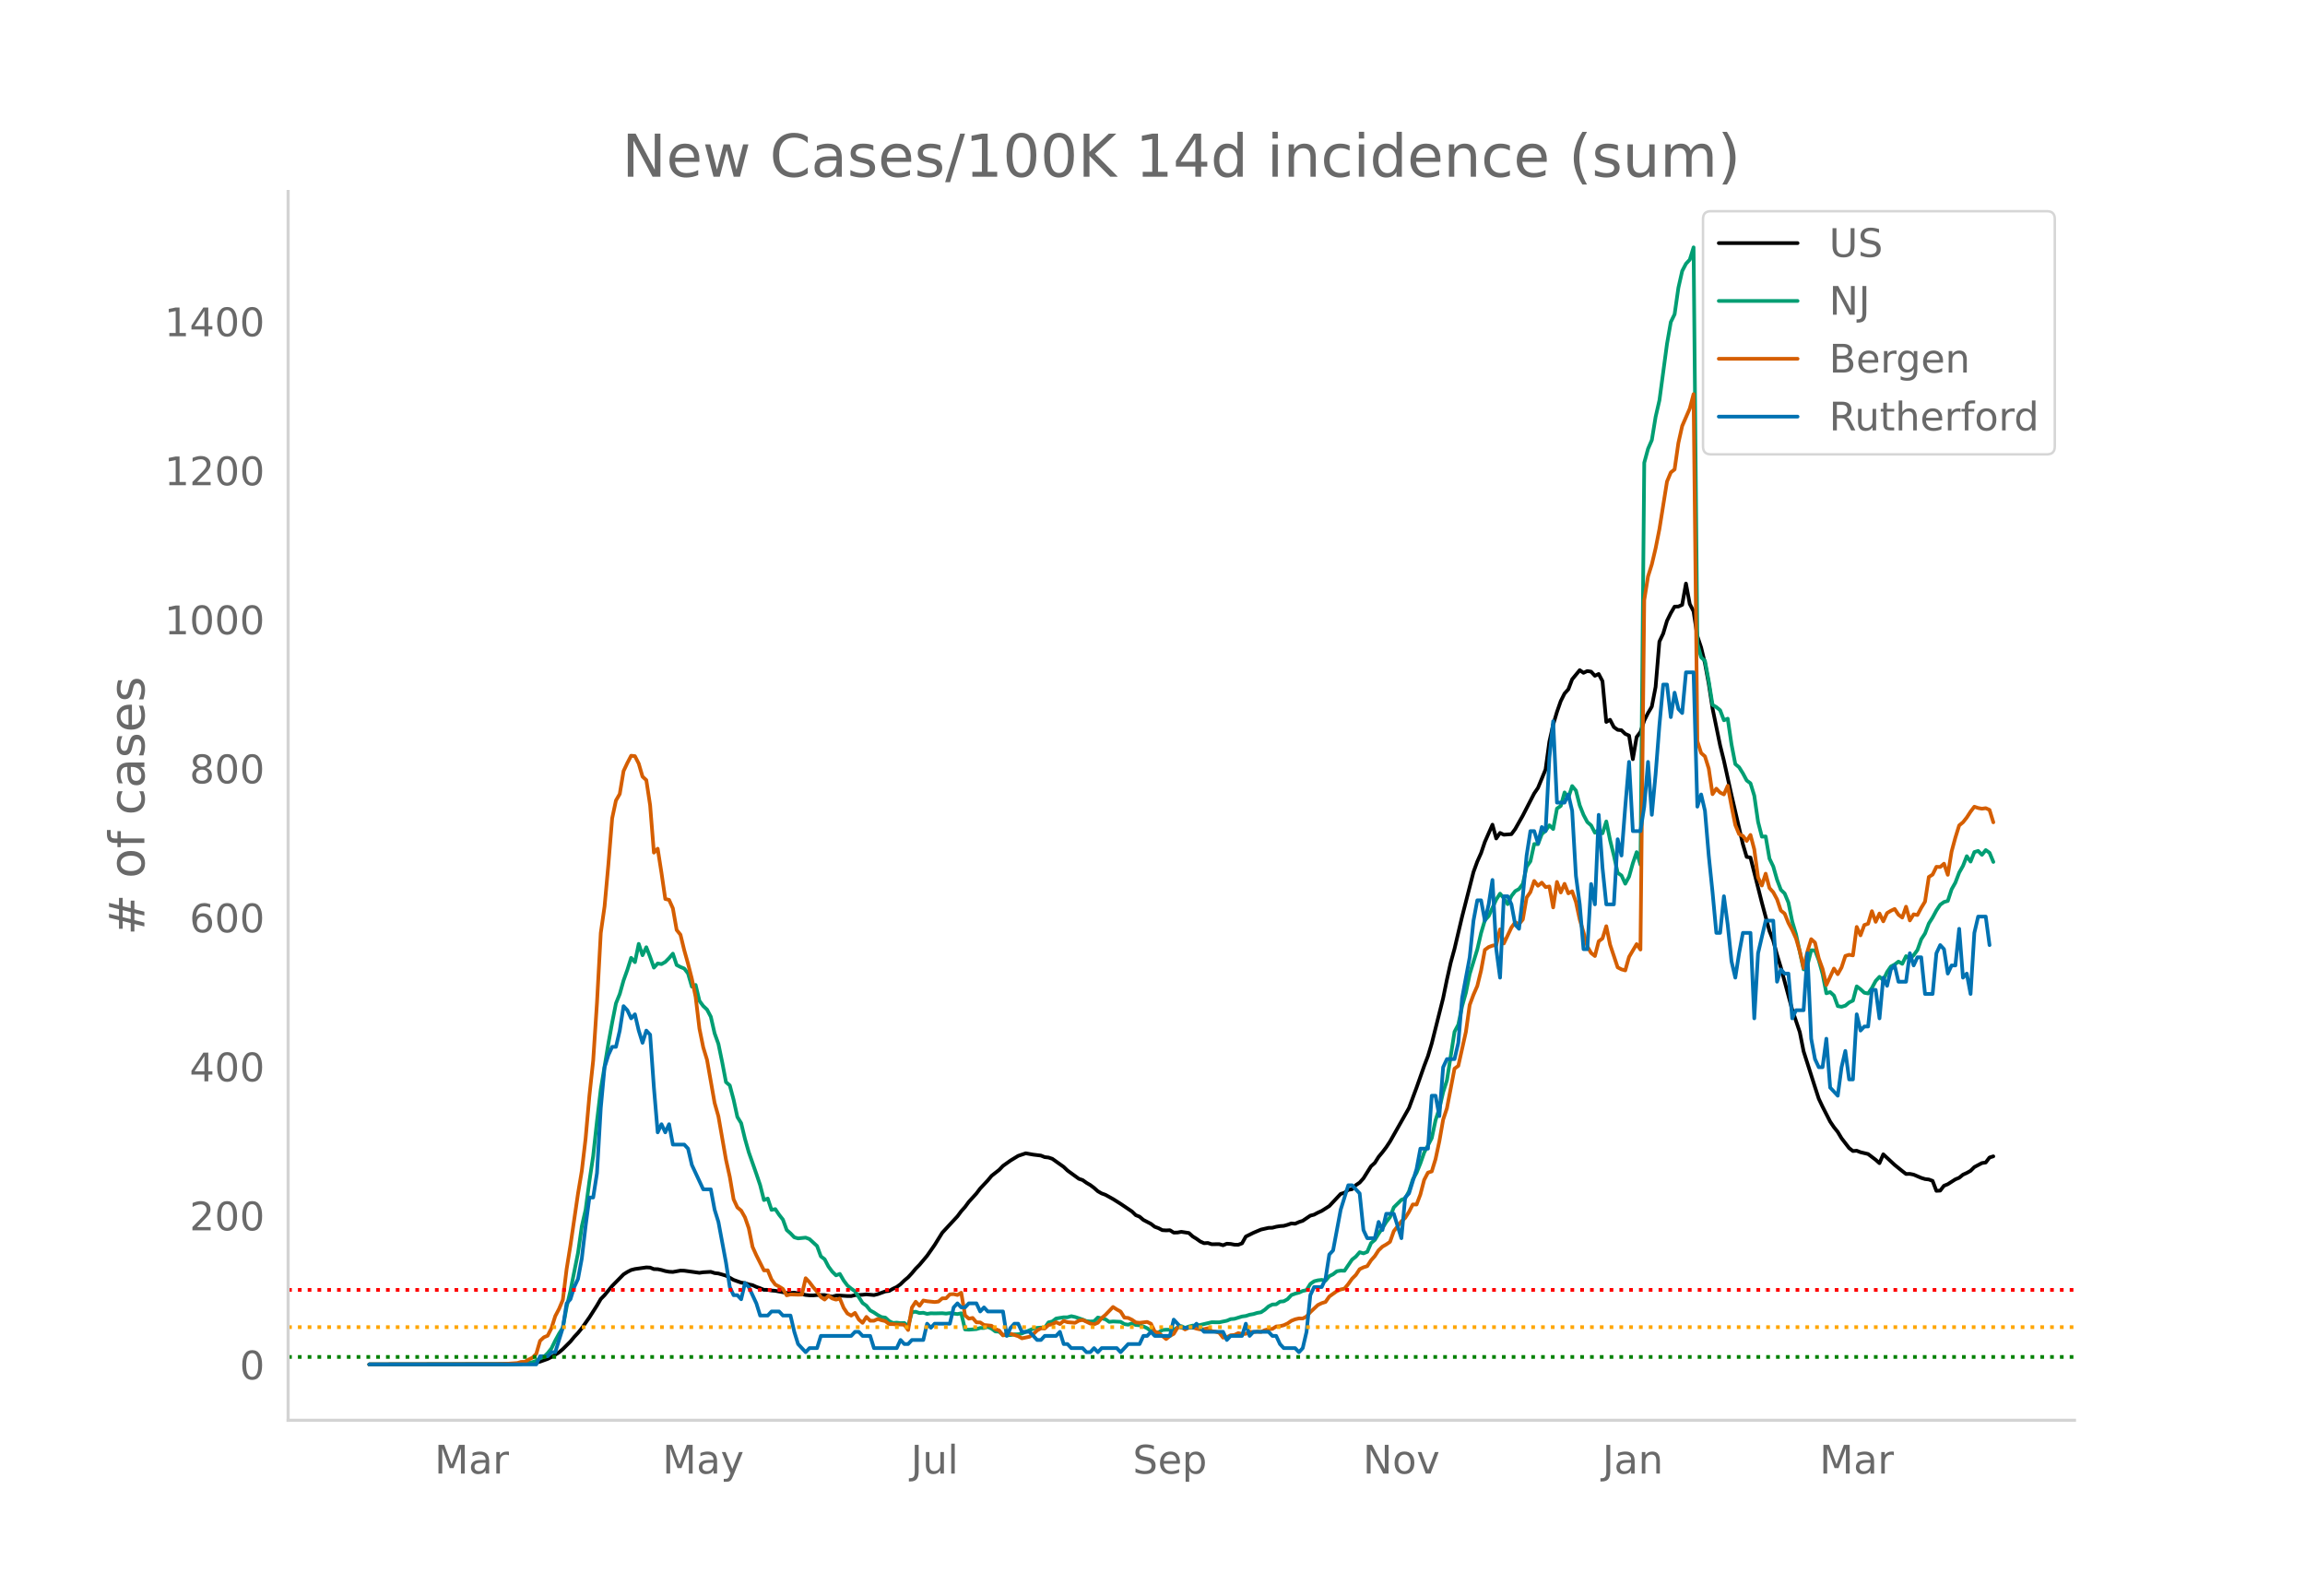 <svg height="864" viewBox="0 0 936 648" width="1248" xmlns="http://www.w3.org/2000/svg" xmlns:xlink="http://www.w3.org/1999/xlink"><defs><style>*{stroke-linecap:butt;stroke-linejoin:round}</style></defs><g id="figure_1"><path d="M0 648h936V0H0z" style="fill:#fff" id="patch_1"/><g id="axes_1"><path d="M117 576.72h725.4V77.76H117z" style="fill:none" id="patch_2"/><path clip-path="url(#p95718c59ed)" d="m149.973 554.039 55.468-.089 6.163-.17 4.622-.273 1.541-.222 1.54-.366 3.082-1.1 1.541-.778 3.082-1.88 1.54-1.326 3.082-3.076 1.54-1.88 1.542-1.643 1.54-1.895 3.082-4.388 3.082-4.828 1.54-2.635 1.541-1.574 3.082-3.723 4.622-4.705 1.54-.982 1.542-.795 1.54-.396 4.623-.662 1.54.074 1.541.618 1.541.026 1.54.325 1.542.444 1.54.276 1.541.085 3.082-.55 1.54.038 6.164.862 1.54-.227 3.082-.173 1.54.5 1.542.167 3.081.887 3.082 1.718 3.081 1.105 1.541.217 1.54.499 1.542.313 1.54.713 1.541.536 1.541.657 1.54.012 1.542.252 1.54.133 4.623.847 1.54.026 1.541-.136 4.623.945 1.54.156 1.541.024 1.541-.149 3.082.01 3.081.664 1.54-.452 1.542-.023 3.081.213 1.541.008 1.54-.379 3.082-.15 1.541-.179 3.082.303 1.54-.378 3.082-1.116 1.54-.196 1.542-.877 1.54-.715 1.541-1.13 1.54-1.5 1.542-1.302 1.54-1.657 1.541-1.847 1.541-1.564 3.082-3.665 3.081-4.41 3.082-4.96 6.163-6.66 1.54-2.072 1.541-1.725 1.541-2.093 3.082-3.385 1.54-2.034 3.082-3.28 1.54-1.856 3.082-2.417 1.541-1.614 3.082-2.19 3.081-1.881 3.082-1.047 3.082.55 3.081.374 1.54.621 1.542.17 1.54.518 4.623 3.283 1.54 1.476 4.623 3.356 1.54.528 1.541 1.107 1.541.9 1.541 1.153 1.54 1.372 1.542.886 1.54.561 3.082 1.717 3.081 1.938 4.623 3.118 1.54 1.489 1.541.624 1.541 1.307 3.082 1.605 1.54 1.19 1.541.566 1.541.802 1.54.096 1.542-.075 1.54.974 1.541-.034 1.541-.283 3.082.47 1.54 1.405 1.541.945 1.54 1.105 1.542.696 1.54-.093 1.541.508 3.082-.03 1.54.446 1.541-.629 1.541.1 1.54.297 1.542.04 1.54-.586 1.541-2.745 3.082-1.537 3.081-1.305 3.082-.696 1.54-.043 1.542-.413 1.54-.258 1.541-.102 1.54-.432 1.542-.55 1.54.119 1.541-.688 1.541-.505 3.082-2.088 1.54-.403 1.541-.826 1.54-.69 3.082-1.968 4.623-4.943 1.54-.459 1.541-1.182 1.541-.279 1.541-1.635 1.54-1.034 1.542-1.728 3.081-4.91 1.54-1.377 1.542-2.454 1.54-1.843 1.541-2.031 1.541-2.333 7.704-13.603 3.081-8.302 3.082-8.746 1.54-4.03 1.542-5.144 4.622-18.378 1.54-7.525 1.541-6.898 1.541-5.623 3.082-13.07 4.622-18.109 1.541-4.242 1.54-3.45 1.542-4.544 3.081-7 1.54 5.6 1.542-2.249 1.54.727 3.082-.227 1.54-2.085 3.082-5.456 4.623-8.989 1.54-2.264 3.082-7.47 1.54-11.278 1.542-6.885 1.54-5.188 1.541-4.412 1.54-3.068 1.542-1.725 1.54-4.041 3.082-3.734 1.54 1.084 1.542-.723 1.54.247 1.541 1.68 1.541-.742 1.54 2.92 1.542 16.556 1.54-.869 1.541 2.962 1.54 1.112 1.542.173 1.54 1.477 1.541.681 1.541 9.585 1.54-8.985 1.542-2.03 1.54-4.642 1.541-3.076 1.54-2.6 1.542-7.999 1.54-18.41 1.541-3.248 1.541-5.182 1.54-3.131 1.542-2.638 1.54-.03 1.541-.698 1.541-8.636 1.54 8.274 1.542 2.989 1.54 10.08 1.541 4.606 1.54 6.36 1.542 8.311 1.54 10.04 3.082 15.026 1.54 6.204 3.082 13.99 4.623 19.948 1.54 5.167 1.541.254 4.623 18.292 3.081 11.534 1.54 3.888 1.542 5.8 1.54 5.084 4.623 17.188 3.081 9.105 1.541 7.789 4.623 14.506 1.54 4.752 1.541 3.251 3.082 6.036 1.54 2.276 1.541 1.916 1.541 2.568 3.082 3.998 1.54 1.191 1.541-.12 1.54.61 3.082.734 3.082 2.344 1.54 1.37 1.542-3.6 4.622 4.303 3.082 2.494 1.54 1.189 1.541-.043 1.54.309 3.082 1.316 1.541.474 1.541.181 1.54.562 1.542 4.044 1.54-.086 1.541-1.967 1.54-.627 3.082-1.98 1.541-.633 1.541-1.259 1.54-.702 1.542-.86 1.54-1.522 3.082-1.636 1.54-.226 1.541-2.025 1.541-.48h0" style="fill:none;stroke:#000;stroke-linecap:round;stroke-width:1.5" id="line2d_1"/><path clip-path="url(#p95718c59ed)" d="m149.973 554.04 58.55-.099 4.622-.235 3.081-.579 1.541-.538 1.54-1.046 1.542-.542 1.54-1.498 1.541-1.963 1.541-3.15 1.54-2.818 1.542-2.449 1.54-8.407 1.541-6.568 3.082-15.373 1.54-10.806 1.541-6.704 1.541-11.582 1.54-10.311 1.542-14.117 1.54-12.907 3.082-18.592 1.54-8.5 1.542-7.814 1.54-3.801 1.541-5.492 1.54-4.306 1.542-4.895 1.54 1.758 1.541-7.426 1.541 4.609 1.54-3.243 1.542 3.934 1.54 4.347 1.541-1.703 1.54.272 1.542-.868 1.54-1.557 1.541-1.82 1.541 4.613 1.54.804 1.542.627 1.54 1.99 1.541 5.354 1.54-.688 1.542 6.47 1.54 2.084 1.541 1.451 1.541 2.91 1.54 6.744 1.542 4.282 1.54 7.43 1.541 8.104 1.541 1.321 1.54 5.778 1.542 7.044 1.54 2.51 1.541 6.371 1.54 5.42 3.082 8.792 1.541 4.575 1.541 6.07 1.54-.613 1.542 4.599 1.54-.304 1.541 2.29 1.54 1.948 1.542 4.245 1.54 1.352 1.541 1.618 1.541.43 3.082-.307 1.54.586 3.082 2.82 1.54 4.197 1.542 1.182 1.54 2.94 1.541 2.081 1.54 1.502 1.542-.586 1.54 2.654 1.541 2.061 1.541 1.27 1.54 1.07 3.082 4.763 1.541 1.1 1.54 1.91 1.542.856 1.54 1.035 1.541.838 1.541.198 1.54 1.42 1.542.747 1.54-.126 1.541.204 1.54-.068 1.542 1.335 1.54-5.75 1.541-.136 1.541.518 1.54-.113 1.542.45 1.54-.245 1.541.054 3.082-.078 1.54.16 1.541-.208 3.082.395 1.54-.32 1.541 6.564 1.541.102 3.082-.245 1.54-.456 1.541.006 1.541-.439 1.54.705 1.542 1.145 1.54.095 1.541 1.363 1.541.099 1.54-.09 1.542-.282 1.54-.037 1.541-.34 4.623-1.953 1.54-.306 1.541-.123 1.54.065 1.542-2.18 1.54-.362 1.541-1.199 3.082-.5h1.54l1.541-.45 1.541.334 3.082 1.042 1.54.65 1.541.134 1.541-.079 1.54-1.54 3.082.72 1.541 1.049 1.54-.164 3.082.14 1.541.933 1.541.239 1.54-.549 1.542.668 1.54.112 1.541.484 1.541.725 1.54 1.19 1.542.722 1.54-.242 1.541-.947 1.54-.126 3.082.04 1.541-.947 1.541-.541 1.54.695 1.542-.555 1.54-.365 1.541.085 3.082-.715 3.081-.736 3.082.03 3.081-.64 1.541-.65 1.54-.13 3.083-.947 1.54-.204 1.541-.508 1.54-.269 1.542-.477 1.54-.252 1.541-1.025 1.541-1.366 1.54-.767 1.542-.068 1.54-1.083 1.541-.153 1.54-.862 1.542-1.656 1.54-.59 1.541-.404 1.541-.692 1.54-.344 1.542-2.5 1.54-1.08 1.541-.389 1.54-.18 1.542.306 1.54-1.812 1.541-.787 1.541-1.216 1.54-.238 1.542.044 3.081-4.53 1.541-1.223 1.54-1.775 1.542.463 1.54-.613 1.541-3.56 1.54-1.288 1.542-2.544 1.54-2.245 1.541-2.49 1.541-1.973 1.54-3.972 3.082-3.055 1.541-.6 1.54-2.847 1.542-4.814 1.54-2.725 1.541-3.802 1.541-4.404 3.082-5.88 1.54-7.256 1.541-4.752 1.54-6.615 1.542-4.84 3.081-19.707 1.541-2.899 1.54-7.501 1.542-5.488 1.54-7.562 3.082-9.988 1.54-6.66 1.542-5.188 1.54-1.696 3.082-6.728 1.54-2.378 1.541 1.877 1.541 2.381 1.541-3.307 1.54-1.976 1.542-.848 1.54-2.082 1.541-6.939 1.54-2.231 1.542-7.024 1.54.061 1.541-4.091 1.541-1.376 1.54-2.204 1.542 1.516 1.54-8.305 1.541-1.073 1.54-5.478 1.542 2.18 1.54-4.762 1.541 1.833 1.541 6.019 1.54 3.86 1.542 2.912 1.54 1.335 1.541 2.974 1.541-1.179 1.54 1.418 1.542-4.804 1.54 7.634 1.541 6.248 1.54 6.997 1.542 1.052 1.54 3.349 1.541-2.865 1.541-5.467 1.54-4.497 1.542 5.127 1.54-163.242 1.541-5.658 1.54-3.553 1.542-9.453 1.54-6.68 3.082-22.953 1.54-8.833 1.542-3.165 1.54-10.764 1.541-6.8 1.541-2.943 1.54-1.662 1.542-4.994 1.54 160.919 1.541 5.576 1.54 1.407 1.542 8.281 1.54 9.61 1.541.896 1.541 1.274 1.54 4.067 1.542-.647 1.54 10.45 1.541 7.993 1.54 1.29 1.542 2.47 1.54 2.889 1.541 1.151 1.541 5.032 1.54 10.655 1.542 5.992 1.54-.095 1.541 8.986 1.54 3.202 1.542 5.39 1.54 4.084 1.541 1.498 1.541 3.714 1.54 7.678 1.542 5.167 3.081 14.274 1.541-1.646 1.54-6.125 1.542.045 1.54 4.026 1.541 5.56 1.54 7.838 1.542-.487 1.54 1.427 1.541 4.265 1.541.276 1.54-.467 1.542-1.288 1.54-.756 1.541-5.78 1.54 1.171 1.542 1.424 1.54.283 1.541-2.221 1.541-2.875 1.54-1.666 1.542 1.352 1.54-3.297 1.541-2.238 1.54-.814 1.542-1.182 1.54.913 1.541-3.134 1.541 1.09 1.54-1.458 1.542-2.116 1.54-4.357 1.541-2.364 1.541-4.043 1.54-2.446 1.542-2.875 1.54-2.306 1.541-1.094 1.54-.443 1.542-4.71 1.54-2.723 1.541-4.07 1.541-2.722 1.54-3.938 1.542 2.194 1.54-3.87 1.541-.467 1.54 1.581 1.542-1.918 1.54 1.09 1.541 3.717h0" style="fill:none;stroke:#009e73;stroke-linecap:round;stroke-width:1.5" id="line2d_2"/><path clip-path="url(#p95718c59ed)" d="m149.973 554.04 50.846-.097 4.622-.13 4.622-.325 1.541-.454 1.54-.033 1.542-.94 1.54-.747 1.541-1.558 1.54-5.29 1.542-1.429 1.54-.649 1.541-3.051 1.541-4.9 1.54-2.922 1.542-3.7 1.54-12.496 1.541-9.575 3.082-21.064 1.54-9.218 1.541-13.113 1.541-17.397 1.54-14.313 1.542-23.434 1.54-28.367 1.541-10.776 1.541-16.975 1.54-18.792 1.542-7.238 1.54-2.662 1.541-9.282 1.54-3.278 1.542-2.954 1.54.162 1.541 3.019 1.541 5.29 1.54 1.428 1.542 10.16 1.54 19.279 1.541-1.59 1.54 9.834 1.542 10.58 1.54.358 1.541 3.44 1.541 8.796 1.54 1.915 1.542 6.329 1.54 5.485 1.541 6.07 1.54 7.367 1.542 12.886 1.54 7.595 1.541 5.063 3.082 17.527 1.54 5.42 3.082 17.656 1.541 6.946 1.54 9.088 1.542 3.31 1.54 1.299 1.541 2.726 1.54 4.415 1.542 7.594 1.54 3.408 3.082 6.135 1.54-.033 1.542 3.733 1.54 2.077 1.541.779 1.54.974 1.542 2.596 1.54-.357 3.082.098 1.54-.033 1.542-6.653 1.54 1.622 1.541 2.045 1.541 1.753 1.54 2.207 1.542 1.038 1.54-1.525 1.541 1.071 1.54.487 1.542-.454 1.54 3.765 1.541 2.304 1.541.876 1.54-1.103 1.542 2.694 1.54 1.33 1.541-2.401 1.54 1.558h1.542l1.54-.714 1.541.519 1.541.357 1.54 1.2h1.542l1.54.195 1.541-.032 1.54.097 1.542 2.143 1.54-9.12 1.541-2.37 1.541 1.655 1.54-2.142 1.542.292 3.081.325 1.541-.195 1.54-1.298 1.542-.033 1.54-1.59 1.541-.098 1.54.357 1.542-.908 1.54 9.185 1.541 1.33 1.541-.291 1.54 1.785 1.542.032 1.54 1.039 3.082.324 1.54 1.364 1.541.551 1.541 2.013 1.541-.78 1.54.098 3.082.974 1.541.876 3.082-.65 1.54-1.103 1.541-1.46 1.541-.844 1.54.065 1.542-1.428 1.54-.292 1.541-.844 1.541.746 1.54-1.266 1.542.52 3.081.26 1.54-.877 1.542-.292 3.081 1.46 1.541.325 1.54-.649 1.542-1.883 1.54-1.298 3.082-3.213 1.54 1.006 1.541.844 1.541 2.467 1.541.13 1.54.746 1.542 1.071 1.54.162 3.082-.357 1.54.747 1.542 3.18 1.54.52 3.082 2.5 1.54-1.267 1.541-.844 1.541-2.564 1.541-.227 1.54 1.006 1.542-.746 1.54-.065 1.541.487 1.54.324 1.542-.13 1.54-.357 1.541 1.169 1.541.195 1.54.454 1.542 1.98 1.54-.162 1.541-.78 1.54-.13 1.542-.746 1.54.325 1.541-.033 1.541-.843 1.54.13 1.542-.195 1.54.13 1.541-.715 1.541-.389 1.54-.13 1.542-.974 1.54-.13 1.541-.389 1.54-.714 1.542-1.071 1.54-.617 1.541-.357 1.541.033 1.54-.812 1.542-1.785 3.081-2.888 1.54-.747 1.542-.487 1.54-2.207 3.082-2.207 1.54-.65 1.542-.356 1.54-1.85 1.541-2.175 1.541-1.525 1.54-2.337 1.542-.747 1.54-.486 1.541-2.37 1.54-1.72 1.542-2.37 1.54-1.46 1.541-.876 1.541-1.071 1.54-4.35 3.082-3.96 1.541-1.427 1.54-2.435 1.542-3.018 1.54.032 1.541-4.057 1.541-5.94 1.54-2.953 1.542-.487 1.54-4.998 1.541-7.206 1.54-8.795 1.542-4.642 3.081-16.098 1.541-1.136 3.082-13.795 1.54-10.938 1.541-4.154 1.541-3.538 1.54-6.296 1.542-8.374 1.54-1.136 1.541-.584 1.54-.26 1.542-6.362 1.54 5.745 3.082-6.491 1.54-2.11 1.542.747 1.54-1.883 1.541-8.893 1.54-2.24 1.542-4.511 1.54 1.947 1.541-1.266 1.541 1.818 1.54-.26 1.542 8.504 1.54-10.354 1.541 4.285 1.54-3.506 1.542 3.863 1.54-.844 1.541 4.317 1.541 7.173 1.54 5.193 1.542 5.68 1.54 2.694 1.541 1.233 1.541-5.972 1.54-1.169 1.542-4.966 1.54 7.498 3.082 9.218 1.54.811 1.541.422 1.541-5.485 3.082-5.193 1.54 2.207 1.541-141.902 1.541-9.607 1.54-4.9 1.542-6.525 1.54-7.79 3.082-19.311 1.54-3.7 1.542-1.233 1.54-10.744 1.541-6.88 3.082-7.109 1.54-5.842 1.541 140.928 1.541 4.836 1.54 1.33 1.542 4.934 1.54 10.419 1.541-2.24 1.541 1.59 1.54.747 1.542-3.505 1.54 8.276 1.541 7.66 1.54 3.7 1.542.714 1.54 2.045 1.541-2.434 1.541 5.874 1.54 11.393 1.542 3.278 1.54-4.804 1.541 5.81 1.54 1.72 1.542 2.857 1.54 4.576 1.541 1.233 1.541 3.798 1.54 2.888 1.542 3.408 1.54 5.258 1.541 6.784 1.541-6.719 1.54-5.03 1.542 1.395 1.54 6.427 1.541 4.251 1.54 6.524 3.082-6.653 1.541 2.272 1.541-2.727 1.54-4.674 1.542-.486 1.54.26 1.541-11.555 1.54 3.408 1.542-4.187 1.54-.52 1.541-5.095 1.541 4.316 1.54-3.375 1.542 3.18 1.54-3.375 1.541-.909 1.54-.746 1.542 2.337 1.54 1.168 1.541-4.414 1.541 5.583 1.54-2.5 1.542.293 1.54-2.922 1.541-2.531 1.541-9.997 1.54-.974 1.542-3.148 1.54.065 1.541-1.33 1.54 4.51 1.542-9.444 1.54-5.68 1.541-4.934 1.541-1.265 1.54-1.948 1.542-2.37 1.54-2.012 1.541.52 1.54.292 1.542-.227 1.54.714 1.541 5.03h0" style="fill:none;stroke:#d55e00;stroke-linecap:round;stroke-width:1.5" id="line2d_3"/><path clip-path="url(#p95718c59ed)" d="M149.973 554.04h67.794l1.54-3.306h3.082l1.541-1.653h1.541l3.082-9.919 1.54-9.918 1.541-1.653 1.54-4.96 1.542-3.306 1.54-8.265 1.541-13.225 1.541-11.571h1.54l1.542-9.919 1.54-26.45 1.541-16.53 1.541-4.96 1.54-3.305h1.542l1.54-6.613 1.541-9.918 1.54 1.653 1.542 3.306 1.54-1.653 1.541 6.612 1.541 4.96 1.54-4.96 1.542 1.653 1.54 21.49 1.541 18.184 1.54-3.306 1.542 3.306 1.54-3.306 1.541 8.266h4.623l1.54 1.653 1.541 6.612 4.623 9.918h3.081l1.54 8.266 1.542 4.96 3.081 16.53 1.541 9.918 1.54 3.307h1.542l1.54 1.653 1.541-6.613 1.54 1.653 3.082 6.613 1.541 4.959h3.082l1.54-1.653h3.082l1.54 1.653H321l1.541 6.612 1.541 4.96 3.082 3.306 1.54-1.653h3.082l1.54-4.96h12.327l1.54-1.653h1.542l1.54 1.653h3.082l1.54 4.96h9.245l1.541-3.306 1.54 1.653h1.542l1.54-1.653h4.623l1.54-6.613 1.541 1.653 1.541-1.653h6.163l1.541-6.612 1.54-1.653 1.542 1.653h1.54l1.541-1.653h3.082l1.54 3.306 1.541-1.653 1.541 1.653h6.163l1.541 9.918 1.54-3.306 1.542-1.653h1.54l1.541 3.306h3.082l3.081 3.307h1.541l1.54-1.654h4.623l1.541-1.653 1.54 4.96h1.542l1.54 1.653h4.623l1.54 1.653h1.541l1.541-1.653 1.54 1.653 1.542-1.653h6.163l1.54 1.653 3.082-3.306h4.622l1.541-3.307h1.541l1.54-1.653 1.542 1.653h6.163l1.54-6.612 3.082 3.306h4.622l1.541-1.653 3.082 3.306h7.704l1.54 3.307 1.541-1.654h4.623l1.54-4.959 1.541 4.96 1.54-1.654h6.164l1.54 1.653h1.542l1.54 3.307 1.541 1.653h4.622l1.541 1.653 1.541-1.653 1.54-6.613 1.542-14.877 1.54-3.307h3.082l1.54-3.306 1.541-9.918 1.541-1.653 3.082-16.531 3.081-9.919h1.541l3.082 3.307 1.54 14.877 1.541 3.306h3.082l1.54-6.612 1.541 3.306 1.541-6.612h3.082l3.081 9.918 1.541-16.53 1.54-1.653 3.082-9.919 1.541-8.265h3.082l1.54-21.49h1.541l1.541 8.265 1.54-19.837 1.542-3.306h3.081l1.541-6.612 1.54-18.184 3.082-16.531 1.541-14.878 1.541-8.265h1.54l1.542 8.265 1.54-6.612 1.541-9.919 1.54 28.103 1.542 11.571 1.54-33.061h1.541l1.541 3.306 1.54 8.265 1.542 1.653 1.54-13.224 1.541-16.531 1.54-9.919h1.542l1.54 4.96 1.541-6.613 1.541 1.653 1.54-29.755 1.542-14.878 1.54 33.062h3.082l1.54-3.306 1.542 6.612 1.54 26.45 1.541 11.57 1.54 18.185h1.542l1.54-26.45 1.541 8.266 1.541-36.368 1.54 21.49 1.542 14.878h3.081l1.54-26.45 1.542 6.613 1.54-19.837 1.541-18.184 1.541 28.102h3.082l1.54-9.918 1.541-18.184 1.54 21.49 1.542-16.53 1.54-19.838 1.541-16.53h1.541l1.54 13.224 1.542-9.918 1.54 6.612 1.541 1.653 1.541-16.53h3.082l1.54 54.55 1.541-4.958 1.54 6.612 1.542 18.184 1.54 14.878 1.541 16.53h1.541l1.54-14.877 1.542 11.571 1.54 14.878 1.541 6.612 1.54-9.918 1.542-8.266h3.081l1.541 34.715 1.54-26.45 3.082-13.224h3.082l1.54 24.796 1.542-4.959 1.54 1.653h1.541l1.54 18.184 1.542-3.306h3.081l1.541-23.143 1.54 34.714 1.542 8.266 1.54 3.306h1.541l1.54-11.572 1.542 19.837 3.081 3.307 1.541-11.572 1.54-6.612 1.542 11.571h1.54l1.541-26.449 1.54 6.612 1.542-1.653h1.54l1.541-14.877h1.541l1.54 11.571 1.542-16.53 1.54 3.305 1.541-6.612 1.54-1.653 1.542 6.612h3.081l1.541-11.571 1.54 4.959 1.542-3.306h1.54l1.541 14.878h3.082l1.54-16.531 1.541-3.306 1.541 1.653 1.54 9.918 1.542-3.306h1.54l1.541-14.878 1.541 19.837 1.54-1.653 1.542 8.266 1.54-24.797 1.541-6.612h3.082l1.54 11.572h0" style="fill:none;stroke:#0072b2;stroke-linecap:round;stroke-width:1.5" id="line2d_4"/><path clip-path="url(#p95718c59ed)" d="M117 551.014h725.4" style="fill:none;stroke:green;stroke-dasharray:1.5,2.475;stroke-dashoffset:0;stroke-width:1.5" id="line2d_5"/><path clip-path="url(#p95718c59ed)" d="M117 538.912h725.4" style="fill:none;stroke:orange;stroke-dasharray:1.5,2.475;stroke-dashoffset:0;stroke-width:1.5" id="line2d_6"/><path clip-path="url(#p95718c59ed)" d="M117 523.784h725.4" style="fill:none;stroke:red;stroke-dasharray:1.5,2.475;stroke-dashoffset:0;stroke-width:1.5" id="line2d_7"/><path d="M117 576.72V77.76" style="fill:none;stroke:#d3d3d3;stroke-linecap:square;stroke-linejoin:miter;stroke-width:1.25" id="patch_3"/><path d="M117 576.72h725.4" style="fill:none;stroke:#d3d3d3;stroke-linecap:square;stroke-linejoin:miter;stroke-width:1.25" id="patch_4"/><g id="matplotlib.axis_1"><g id="xtick_1"><g style="fill:#696969" transform="matrix(.16 0 0 -.16 176.48 598.378)" id="text_1"><defs><path d="M9.813 72.906h14.703l18.593-49.61 18.703 49.61h14.704V0H66.89v64.016l-18.797-50h-9.907l-18.796 50V0H9.813z" id="DejaVuSans-77"/><path d="M34.281 27.484q-10.89 0-15.093-2.484-4.204-2.484-4.204-8.5 0-4.781 3.157-7.594 3.156-2.797 8.562-2.797 7.485 0 12 5.297 4.516 5.297 4.516 14.078v2zm17.922 3.72V0H43.22v8.297Q40.14 3.328 35.547.953q-4.594-2.375-11.234-2.375-8.391 0-13.36 4.719Q6 8.016 6 15.922q0 9.219 6.172 13.906 6.187 4.688 18.437 4.688h12.61v.89q0 6.203-4.078 9.594-4.078 3.39-11.453 3.39-4.688 0-9.141-1.124-4.438-1.125-8.531-3.375v8.312q4.921 1.906 9.562 2.844 4.64.953 9.031.953 11.875 0 17.735-6.156 5.86-6.14 5.86-18.64z" id="DejaVuSans-97"/><path d="M41.11 46.297q-1.516.875-3.297 1.281Q36.03 48 33.89 48q-7.625 0-11.703-4.953-4.079-4.953-4.079-14.234V0H9.08v54.688h9.03v-8.5q2.844 4.984 7.375 7.39Q30.031 56 36.531 56q.922 0 2.047-.125 1.125-.11 2.484-.36z" id="DejaVuSans-114"/></defs><use xlink:href="#DejaVuSans-77"/><use x="86.279" xlink:href="#DejaVuSans-97"/><use x="147.559" xlink:href="#DejaVuSans-114"/></g></g><g id="xtick_2"><g style="fill:#696969" transform="matrix(.16 0 0 -.16 269.022 598.378)" id="text_2"><defs><path d="M32.172-5.078q-3.797-9.766-7.422-12.735-3.61-2.984-9.656-2.984H7.906v7.516h5.282q3.703 0 5.75 1.765Q21-9.766 23.483-3.219l1.61 4.094-22.11 53.813H12.5l17.094-42.766 17.093 42.766h9.516z" id="DejaVuSans-121"/></defs><use xlink:href="#DejaVuSans-77"/><use x="86.279" xlink:href="#DejaVuSans-97"/><use x="147.559" xlink:href="#DejaVuSans-121"/></g></g><g id="xtick_3"><g style="fill:#696969" transform="matrix(.16 0 0 -.16 369.897 598.378)" id="text_3"><defs><path d="M9.813 72.906h9.859V5.078q0-13.187-5-19.14-5-5.954-16.094-5.954h-3.75v8.297h3.078q6.531 0 9.219 3.672Q9.813-4.39 9.813 5.078z" id="DejaVuSans-74"/><path d="M8.5 21.578v33.11h8.984V21.922q0-7.766 3.016-11.656 3.031-3.875 9.094-3.875 7.265 0 11.484 4.64 4.234 4.64 4.234 12.656v31h8.985V0h-8.984v8.406Q42.047 3.422 37.718 1q-4.313-2.422-10.032-2.422-9.421 0-14.312 5.86Q8.5 10.296 8.5 21.578zM31.11 56z" id="DejaVuSans-117"/><path d="M9.422 75.984h8.984V0H9.422z" id="DejaVuSans-108"/></defs><use xlink:href="#DejaVuSans-74"/><use x="29.492" xlink:href="#DejaVuSans-117"/><use x="92.871" xlink:href="#DejaVuSans-108"/></g></g><g id="xtick_4"><g style="fill:#696969" transform="matrix(.16 0 0 -.16 459.998 598.378)" id="text_4"><defs><path d="M53.516 70.516V60.89q-5.61 2.687-10.594 4-4.984 1.328-9.625 1.328-8.047 0-12.422-3.125t-4.375-8.89q0-4.845 2.906-7.313 2.907-2.453 11.016-3.97l5.953-1.218q11.031-2.11 16.281-7.406 5.25-5.297 5.25-14.172 0-10.61-7.11-16.078-7.093-5.469-20.812-5.469-5.172 0-11.015 1.172Q13.14.922 6.89 3.219v10.156q6-3.36 11.765-5.078 5.766-1.703 11.328-1.703 8.438 0 13.032 3.312 4.593 3.328 4.593 9.485 0 5.359-3.297 8.39-3.296 3.032-10.812 4.547L27.484 33.5q-11.03 2.188-15.968 6.875-4.922 4.688-4.922 13.047 0 9.672 6.812 15.234 6.813 5.563 18.766 5.563 5.14 0 10.453-.938 5.328-.922 10.89-2.765z" id="DejaVuSans-83"/><path d="M56.203 29.594v-4.39H14.891q.593-9.282 5.593-14.142 5-4.859 13.938-4.859 5.172 0 10.031 1.266 4.86 1.265 9.656 3.812v-8.5Q49.266.734 44.187-.344 39.11-1.422 33.892-1.422q-13.094 0-20.735 7.61-7.64 7.625-7.64 20.625 0 13.421 7.25 21.296Q20.016 56 32.328 56q11.031 0 17.453-7.11 6.422-7.093 6.422-19.296zm-8.984 2.64q-.094 7.36-4.125 11.75-4.032 4.407-10.672 4.407-7.516 0-12.031-4.25-4.516-4.25-5.203-11.97z" id="DejaVuSans-101"/><path d="M18.11 8.203v-29H9.077v75.484h9.031v-8.296q2.844 4.875 7.157 7.234Q29.594 56 35.594 56q9.968 0 16.187-7.906 6.235-7.907 6.235-20.797T51.78 6.484q-6.218-7.906-16.187-7.906-6 0-10.328 2.375-4.313 2.375-7.157 7.25zm30.578 19.094q0 9.906-4.079 15.547-4.078 5.64-11.203 5.64-7.14 0-11.218-5.64-4.079-5.64-4.079-15.547 0-9.906 4.078-15.547 4.079-5.64 11.22-5.64 7.124 0 11.202 5.64t4.078 15.547z" id="DejaVuSans-112"/></defs><use xlink:href="#DejaVuSans-83"/><use x="63.477" xlink:href="#DejaVuSans-101"/><use x="125" xlink:href="#DejaVuSans-112"/></g></g><g id="xtick_5"><g style="fill:#696969" transform="matrix(.16 0 0 -.16 553.45 598.378)" id="text_5"><defs><path d="M9.813 72.906h13.28l32.329-60.984v60.984h9.562V0h-13.28L19.39 60.984V0H9.813z" id="DejaVuSans-78"/><path d="M30.61 48.39q-7.22 0-11.422-5.64-4.204-5.64-4.204-15.453 0-9.813 4.172-15.453 4.188-5.64 11.453-5.64 7.188 0 11.375 5.655 4.203 5.672 4.203 15.438 0 9.719-4.203 15.406-4.187 5.688-11.375 5.688zm0 7.61q11.718 0 18.406-7.625 6.703-7.61 6.703-21.078 0-13.422-6.703-21.078-6.688-7.64-18.407-7.64-11.765 0-18.437 7.64-6.656 7.656-6.656 21.078 0 13.469 6.656 21.078Q18.844 56 30.609 56z" id="DejaVuSans-111"/><path d="M2.984 54.688H12.5L29.594 8.797l17.093 45.89h9.516L35.687 0H23.485z" id="DejaVuSans-118"/></defs><use xlink:href="#DejaVuSans-78"/><use x="74.805" xlink:href="#DejaVuSans-111"/><use x="135.986" xlink:href="#DejaVuSans-118"/></g></g><g id="xtick_6"><g style="fill:#696969" transform="matrix(.16 0 0 -.16 650.72 598.378)" id="text_6"><defs><path d="M54.89 33.016V0h-8.984v32.719q0 7.765-3.031 11.61-3.031 3.858-9.078 3.858-7.281 0-11.484-4.64-4.204-4.625-4.204-12.64V0H9.08v54.688h9.03v-8.5q3.235 4.937 7.594 7.374Q30.078 56 35.797 56q9.422 0 14.25-5.828 4.844-5.828 4.844-17.156z" id="DejaVuSans-110"/></defs><use xlink:href="#DejaVuSans-74"/><use x="29.492" xlink:href="#DejaVuSans-97"/><use x="90.771" xlink:href="#DejaVuSans-110"/></g></g><g id="xtick_7"><g style="fill:#696969" transform="matrix(.16 0 0 -.16 738.865 598.378)" id="text_7"><use xlink:href="#DejaVuSans-77"/><use x="86.279" xlink:href="#DejaVuSans-97"/><use x="147.559" xlink:href="#DejaVuSans-114"/></g></g></g><g id="matplotlib.axis_2"><g id="ytick_1"><g style="fill:#696969" transform="matrix(.16 0 0 -.16 97.32 560.119)" id="text_8"><defs><path d="M31.781 66.406q-7.61 0-11.453-7.5Q16.5 51.422 16.5 36.375q0-14.984 3.828-22.484 3.844-7.5 11.453-7.5 7.672 0 11.5 7.5 3.844 7.5 3.844 22.484 0 15.047-3.844 22.531-3.828 7.5-11.5 7.5zm0 7.813q12.266 0 18.735-9.703 6.468-9.688 6.468-28.141 0-18.406-6.468-28.11-6.47-9.687-18.735-9.687-12.25 0-18.718 9.688-6.47 9.703-6.47 28.109 0 18.453 6.47 28.14Q19.53 74.22 31.78 74.22z" id="DejaVuSans-48"/></defs><use xlink:href="#DejaVuSans-48"/></g></g><g id="ytick_2"><g style="fill:#696969" transform="matrix(.16 0 0 -.16 76.96 499.606)" id="text_9"><defs><path d="M19.188 8.297h34.421V0H7.33v8.297q5.609 5.812 15.296 15.594 9.703 9.797 12.188 12.64 4.734 5.313 6.609 9 1.89 3.688 1.89 7.25 0 5.813-4.078 9.469-4.078 3.672-10.625 3.672-4.64 0-9.797-1.61-5.14-1.609-11-4.89v9.969Q13.767 71.78 18.938 73q5.188 1.219 9.485 1.219 11.328 0 18.062-5.672 6.735-5.656 6.735-15.125 0-4.5-1.688-8.531-1.672-4.016-6.125-9.485-1.218-1.422-7.765-8.187-6.532-6.766-18.453-18.922z" id="DejaVuSans-50"/></defs><use xlink:href="#DejaVuSans-50"/><use x="63.623" xlink:href="#DejaVuSans-48"/><use x="127.246" xlink:href="#DejaVuSans-48"/></g></g><g id="ytick_3"><g style="fill:#696969" transform="matrix(.16 0 0 -.16 76.96 439.093)" id="text_10"><defs><path d="M37.797 64.313 12.89 25.39h24.906zm-2.594 8.593H47.61V25.391h10.407v-8.203H47.609V0h-9.812v17.188H4.89v9.515z" id="DejaVuSans-52"/></defs><use xlink:href="#DejaVuSans-52"/><use x="63.623" xlink:href="#DejaVuSans-48"/><use x="127.246" xlink:href="#DejaVuSans-48"/></g></g><g id="ytick_4"><g style="fill:#696969" transform="matrix(.16 0 0 -.16 76.96 378.58)" id="text_11"><defs><path d="M33.016 40.375q-6.641 0-10.532-4.547-3.875-4.531-3.875-12.437 0-7.86 3.875-12.438 3.891-4.562 10.532-4.562 6.64 0 10.515 4.562 3.875 4.578 3.875 12.438 0 7.906-3.875 12.437-3.875 4.547-10.515 4.547zm19.578 30.922v-8.984q-3.719 1.75-7.5 2.671-3.782.938-7.5.938-9.766 0-14.922-6.594-5.14-6.594-5.875-19.922 2.875 4.25 7.219 6.516 4.359 2.266 9.578 2.266 10.984 0 17.36-6.672 6.374-6.657 6.374-18.125 0-11.235-6.64-18.032-6.641-6.78-17.672-6.78-12.657 0-19.344 9.687-6.688 9.703-6.688 28.109 0 17.281 8.204 27.563 8.203 10.28 22.015 10.28 3.719 0 7.5-.734t7.89-2.187z" id="DejaVuSans-54"/></defs><use xlink:href="#DejaVuSans-54"/><use x="63.623" xlink:href="#DejaVuSans-48"/><use x="127.246" xlink:href="#DejaVuSans-48"/></g></g><g id="ytick_5"><g style="fill:#696969" transform="matrix(.16 0 0 -.16 76.96 318.068)" id="text_12"><defs><path d="M31.781 34.625q-7.031 0-11.062-3.766-4.016-3.765-4.016-10.343 0-6.594 4.016-10.36Q24.75 6.391 31.78 6.391q7.032 0 11.078 3.78 4.063 3.798 4.063 10.345 0 6.578-4.031 10.343-4.016 3.766-11.11 3.766zm-9.86 4.188q-6.343 1.562-9.89 5.906Q8.5 49.079 8.5 55.329q0 8.733 6.219 13.812 6.234 5.078 17.062 5.078 10.89 0 17.094-5.078 6.203-5.079 6.203-13.813 0-6.25-3.547-10.61-3.531-4.343-9.828-5.906 7.125-1.656 11.094-6.5 3.984-4.828 3.984-11.796 0-10.61-6.468-16.282-6.47-5.656-18.532-5.656-12.047 0-18.531 5.656-6.469 5.672-6.469 16.282 0 6.968 4 11.797 4.016 4.843 11.14 6.5zM18.314 54.39q0-5.657 3.53-8.828 3.548-3.172 9.938-3.172 6.36 0 9.938 3.172 3.593 3.171 3.593 8.828 0 5.672-3.593 8.843-3.578 3.172-9.938 3.172-6.39 0-9.937-3.172-3.532-3.172-3.532-8.843z" id="DejaVuSans-56"/></defs><use xlink:href="#DejaVuSans-56"/><use x="63.623" xlink:href="#DejaVuSans-48"/><use x="127.246" xlink:href="#DejaVuSans-48"/></g></g><g id="ytick_6"><g style="fill:#696969" transform="matrix(.16 0 0 -.16 66.78 257.555)" id="text_13"><defs><path d="M12.406 8.297h16.11v55.625l-17.532-3.516v8.985l17.438 3.515h9.86V8.296H54.39V0H12.406z" id="DejaVuSans-49"/></defs><use xlink:href="#DejaVuSans-49"/><use x="63.623" xlink:href="#DejaVuSans-48"/><use x="127.246" xlink:href="#DejaVuSans-48"/><use x="190.869" xlink:href="#DejaVuSans-48"/></g></g><g id="ytick_7"><g style="fill:#696969" transform="matrix(.16 0 0 -.16 66.78 197.043)" id="text_14"><use xlink:href="#DejaVuSans-49"/><use x="63.623" xlink:href="#DejaVuSans-50"/><use x="127.246" xlink:href="#DejaVuSans-48"/><use x="190.869" xlink:href="#DejaVuSans-48"/></g></g><g id="ytick_8"><g style="fill:#696969" transform="matrix(.16 0 0 -.16 66.78 136.53)" id="text_15"><use xlink:href="#DejaVuSans-49"/><use x="63.623" xlink:href="#DejaVuSans-52"/><use x="127.246" xlink:href="#DejaVuSans-48"/><use x="190.869" xlink:href="#DejaVuSans-48"/></g></g><g style="fill:#696969" transform="matrix(0 -.2 -.2 0 58.62 379.813)" id="text_16"><defs><path d="M51.125 44H36.922l-4.11-16.313h14.313zm-7.328 27.781-5.078-20.265h14.265L58.11 71.78h7.813L60.89 51.516h15.234V44h-17.14l-4-16.313h15.53V20.22H53.079L48 0h-7.813l5.032 20.219H30.906L25.875 0h-7.86l5.079 20.219H7.719v7.468h17.187L29 44H13.281v7.516h17.625l4.985 20.265z" id="DejaVuSans-35"/><path d="M37.11 75.984V68.5h-8.594q-4.828 0-6.72-1.953-1.874-1.953-1.874-7.031v-4.828h14.797v-6.985H19.922V0H10.89v47.703H2.297v6.984h8.594V58.5q0 9.125 4.25 13.297 4.25 4.187 13.468 4.187z" id="DejaVuSans-102"/><path d="M48.781 52.594v-8.407q-3.812 2.11-7.64 3.157-3.828 1.047-7.735 1.047-8.75 0-13.593-5.547-4.829-5.532-4.829-15.547 0-10.016 4.829-15.563 4.843-5.53 13.593-5.53 3.907 0 7.735 1.046 3.828 1.047 7.64 3.156V2.094Q45.016.344 40.984-.531q-4.015-.89-8.562-.89-12.36 0-19.64 7.765-7.266 7.765-7.266 20.953 0 13.375 7.343 21.031Q20.22 56 33.016 56q4.14 0 8.093-.86 3.953-.843 7.672-2.546z" id="DejaVuSans-99"/><path d="M44.281 53.078v-8.5q-3.797 1.953-7.906 2.922-4.094.984-8.5.984-6.688 0-10.031-2.047-3.344-2.046-3.344-6.156 0-3.125 2.39-4.906 2.391-1.781 9.626-3.39l3.078-.688q9.562-2.047 13.593-5.781 4.032-3.735 4.032-10.422 0-7.625-6.032-12.078-6.03-4.438-16.578-4.438-4.39 0-9.156.86Q10.688.296 5.422 2v9.281q4.984-2.594 9.812-3.89 4.829-1.282 9.579-1.282 6.343 0 9.75 2.172 3.421 2.172 3.421 6.125 0 3.656-2.468 5.61-2.453 1.953-10.813 3.765l-3.125.735q-8.344 1.75-12.062 5.39-3.704 3.64-3.704 9.985 0 7.718 5.47 11.906Q16.75 56 26.811 56q4.97 0 9.36-.734 4.406-.72 8.11-2.188z" id="DejaVuSans-115"/></defs><use xlink:href="#DejaVuSans-35"/><use x="83.789" xlink:href="#DejaVuSans-32"/><use x="115.576" xlink:href="#DejaVuSans-111"/><use x="176.758" xlink:href="#DejaVuSans-102"/><use x="211.963" xlink:href="#DejaVuSans-32"/><use x="243.75" xlink:href="#DejaVuSans-99"/><use x="298.73" xlink:href="#DejaVuSans-97"/><use x="360.01" xlink:href="#DejaVuSans-115"/><use x="412.109" xlink:href="#DejaVuSans-101"/><use x="473.633" xlink:href="#DejaVuSans-115"/></g></g><g style="fill:#696969" transform="matrix(.24 0 0 -.24 252.577 71.76)" id="text_17"><defs><path d="M4.203 54.688h8.985l11.234-42.672 11.172 42.672h10.593l11.235-42.672 11.187 42.672h8.985L63.28 0H52.688L40.922 44.828 29.109 0H18.5z" id="DejaVuSans-119"/><path d="M64.406 67.281v-10.39q-4.984 4.64-10.625 6.922-5.64 2.296-11.984 2.296-12.5 0-19.14-7.64-6.641-7.64-6.641-22.094 0-14.406 6.64-22.047 6.64-7.64 19.14-7.64 6.345 0 11.985 2.296 5.64 2.297 10.625 6.938V5.609Q59.234 2.094 53.437.33q-5.78-1.75-12.218-1.75-16.563 0-26.094 10.124-9.516 10.14-9.516 27.672 0 17.578 9.516 27.703 9.531 10.14 26.094 10.14 6.531 0 12.312-1.734 5.797-1.734 10.875-5.203z" id="DejaVuSans-67"/><path d="M25.39 72.906h8.297L8.297-9.28H0z" id="DejaVuSans-47"/><path d="M9.813 72.906h9.859V42.094L52.39 72.906h12.703L28.906 38.922 67.672 0H54.688L19.672 35.11V0h-9.86z" id="DejaVuSans-75"/><path d="M45.406 46.39v29.594h8.985V0h-8.985v8.203Q42.578 3.328 38.25.953q-4.313-2.375-10.375-2.375-9.906 0-16.14 7.906-6.22 7.922-6.22 20.813 0 12.89 6.22 20.797Q17.968 56 27.874 56q6.063 0 10.375-2.375 4.328-2.36 7.156-7.234zm-30.61-19.093q0-9.906 4.079-15.547 4.078-5.64 11.203-5.64 7.125 0 11.219 5.64 4.11 5.64 4.11 15.547 0 9.906-4.11 15.547-4.094 5.64-11.219 5.64-7.125 0-11.203-5.64-4.078-5.64-4.078-15.547z" id="DejaVuSans-100"/><path d="M9.422 54.688h8.984V0H9.422zm0 21.296h8.984v-11.39H9.422z" id="DejaVuSans-105"/><path d="M31 75.875q-6.531-11.219-9.719-22.219-3.172-10.984-3.172-22.265 0-11.266 3.203-22.328Q24.517-2 31-13.188h-7.813Q15.875-1.704 12.235 9.375q-3.64 11.078-3.64 22.016 0 10.89 3.61 21.922 3.624 11.046 10.983 22.562z" id="DejaVuSans-40"/><path d="M52 44.188q3.375 6.062 8.063 8.937Q64.75 56 71.093 56q8.548 0 13.188-5.984 4.64-5.97 4.64-17V0h-9.03v32.719q0 7.86-2.797 11.656-2.781 3.813-8.485 3.813-6.984 0-11.046-4.641-4.047-4.625-4.047-12.64V0h-9.032v32.719q0 7.906-2.78 11.687-2.782 3.782-8.595 3.782-6.89 0-10.953-4.657-4.047-4.656-4.047-12.625V0H9.08v54.688h9.03v-8.5q3.078 5.03 7.375 7.421Q29.781 56 35.687 56q5.97 0 10.141-3.031Q50 49.953 52 44.187z" id="DejaVuSans-109"/><path d="M8.016 75.875h7.812q7.313-11.516 10.953-22.563 3.64-11.03 3.64-21.921 0-10.938-3.64-22.016-3.64-11.078-10.953-22.563H8.016Q14.5-2 17.703 9.063q3.203 11.063 3.203 22.329 0 11.28-3.203 22.265-3.203 11-9.687 22.219z" id="DejaVuSans-41"/></defs><use xlink:href="#DejaVuSans-78"/><use x="74.805" xlink:href="#DejaVuSans-101"/><use x="136.328" xlink:href="#DejaVuSans-119"/><use x="218.115" xlink:href="#DejaVuSans-32"/><use x="249.902" xlink:href="#DejaVuSans-67"/><use x="319.727" xlink:href="#DejaVuSans-97"/><use x="381.006" xlink:href="#DejaVuSans-115"/><use x="433.105" xlink:href="#DejaVuSans-101"/><use x="494.629" xlink:href="#DejaVuSans-115"/><use x="546.729" xlink:href="#DejaVuSans-47"/><use x="580.42" xlink:href="#DejaVuSans-49"/><use x="644.043" xlink:href="#DejaVuSans-48"/><use x="707.666" xlink:href="#DejaVuSans-48"/><use x="771.289" xlink:href="#DejaVuSans-75"/><use x="836.865" xlink:href="#DejaVuSans-32"/><use x="868.652" xlink:href="#DejaVuSans-49"/><use x="932.275" xlink:href="#DejaVuSans-52"/><use x="995.898" xlink:href="#DejaVuSans-100"/><use x="1059.375" xlink:href="#DejaVuSans-32"/><use x="1091.162" xlink:href="#DejaVuSans-105"/><use x="1118.945" xlink:href="#DejaVuSans-110"/><use x="1182.324" xlink:href="#DejaVuSans-99"/><use x="1237.305" xlink:href="#DejaVuSans-105"/><use x="1265.088" xlink:href="#DejaVuSans-100"/><use x="1328.564" xlink:href="#DejaVuSans-101"/><use x="1390.088" xlink:href="#DejaVuSans-110"/><use x="1453.467" xlink:href="#DejaVuSans-99"/><use x="1508.447" xlink:href="#DejaVuSans-101"/><use x="1569.971" xlink:href="#DejaVuSans-32"/><use x="1601.758" xlink:href="#DejaVuSans-40"/><use x="1640.771" xlink:href="#DejaVuSans-115"/><use x="1692.871" xlink:href="#DejaVuSans-117"/><use x="1756.25" xlink:href="#DejaVuSans-109"/><use x="1853.662" xlink:href="#DejaVuSans-41"/></g><g id="legend_1"><path d="M694.75 184.5H831.2q3.2 0 3.2-3.2V88.96q0-3.2-3.2-3.2H694.75q-3.2 0-3.2 3.2v92.34q0 3.2 3.2 3.2z" style="fill:none;opacity:.8;stroke:#ccc;stroke-linejoin:miter" id="patch_5"/><path d="M697.95 98.718h32" style="fill:none;stroke:#000;stroke-linecap:round;stroke-width:1.5" id="line2d_8"/><g style="fill:#696969" transform="matrix(.16 0 0 -.16 742.75 104.317)" id="text_18"><defs><path d="M8.688 72.906h9.921V28.61q0-11.718 4.235-16.875 4.25-5.14 13.781-5.14 9.469 0 13.719 5.14 4.25 5.157 4.25 16.875v44.297H64.5V27.391q0-14.25-7.063-21.532-7.046-7.28-20.812-7.28-13.828 0-20.89 7.28-7.047 7.282-7.047 21.532z" id="DejaVuSans-85"/></defs><use xlink:href="#DejaVuSans-85"/><use x="73.193" xlink:href="#DejaVuSans-83"/></g><path d="M697.95 122.203h32" style="fill:none;stroke:#009e73;stroke-linecap:round;stroke-width:1.5" id="line2d_10"/><g style="fill:#696969" transform="matrix(.16 0 0 -.16 742.75 127.802)" id="text_19"><use xlink:href="#DejaVuSans-78"/><use x="74.805" xlink:href="#DejaVuSans-74"/></g><path d="M697.95 145.688h32" style="fill:none;stroke:#d55e00;stroke-linecap:round;stroke-width:1.5" id="line2d_12"/><g style="fill:#696969" transform="matrix(.16 0 0 -.16 742.75 151.287)" id="text_20"><defs><path d="M19.672 34.813V8.108H35.5q7.953 0 11.781 3.297 3.844 3.297 3.844 10.078 0 6.844-3.844 10.078-3.828 3.25-11.781 3.25zm0 29.984V42.828h14.61q7.218 0 10.75 2.703 3.546 2.719 3.546 8.282 0 5.515-3.547 8.25-3.531 2.734-10.75 2.734zm-9.86 8.11h25.204q11.28 0 17.375-4.688Q58.5 63.53 58.5 54.89q0-6.703-3.125-10.657-3.125-3.953-9.188-4.922 7.282-1.562 11.313-6.53 4.031-4.954 4.031-12.376 0-9.765-6.64-15.093Q48.25 0 35.984 0H9.812z" id="DejaVuSans-66"/><path d="M45.406 27.984q0 9.766-4.031 15.125-4.016 5.375-11.297 5.375-7.219 0-11.25-5.375-4.031-5.359-4.031-15.125 0-9.718 4.031-15.093t11.25-5.375q7.281 0 11.297 5.375 4.031 5.375 4.031 15.093zm8.985-21.203q0-13.953-6.203-20.765Q42-20.797 29.203-20.797q-4.734 0-8.937.703-4.203.703-8.157 2.172v8.735q3.954-2.141 7.813-3.157 3.86-1.031 7.86-1.031 8.843 0 13.234 4.61 4.39 4.609 4.39 13.937v4.453q-2.781-4.844-7.125-7.234Q33.938 0 27.875 0 17.828 0 11.672 7.656q-6.156 7.672-6.156 20.328 0 12.688 6.156 20.344Q17.828 56 27.875 56q6.063 0 10.406-2.39 4.344-2.391 7.125-7.22v8.297h8.985z" id="DejaVuSans-103"/></defs><use xlink:href="#DejaVuSans-66"/><use x="68.604" xlink:href="#DejaVuSans-101"/><use x="130.127" xlink:href="#DejaVuSans-114"/><use x="169.49" xlink:href="#DejaVuSans-103"/><use x="232.967" xlink:href="#DejaVuSans-101"/><use x="294.49" xlink:href="#DejaVuSans-110"/></g><path d="M697.95 169.173h32" style="fill:none;stroke:#0072b2;stroke-linecap:round;stroke-width:1.5" id="line2d_14"/><g style="fill:#696969" transform="matrix(.16 0 0 -.16 742.75 174.773)" id="text_21"><defs><path d="M44.39 34.188q3.172-1.079 6.172-4.594 3-3.516 6.032-9.672L66.609 0H56l-9.313 18.703q-3.624 7.328-7.015 9.719-3.39 2.39-9.25 2.39h-10.75V0h-9.86v72.906h22.266q12.5 0 18.656-5.234 6.157-5.219 6.157-15.766 0-6.89-3.203-11.437-3.204-4.532-9.297-6.282zM19.673 64.797V38.922h12.406q7.125 0 10.766 3.297 3.64 3.297 3.64 9.687 0 6.39-3.64 9.64-3.64 3.25-10.766 3.25z" id="DejaVuSans-82"/><path d="M18.313 70.219V54.688h18.5v-6.985h-18.5V18.016q0-6.688 1.828-8.594 1.828-1.906 7.453-1.906h9.218V0h-9.218q-10.407 0-14.36 3.875-3.953 3.89-3.953 14.14v29.688H2.687v6.984h6.594V70.22z" id="DejaVuSans-116"/><path d="M54.89 33.016V0h-8.984v32.719q0 7.765-3.031 11.61-3.031 3.858-9.078 3.858-7.281 0-11.484-4.64-4.204-4.625-4.204-12.64V0H9.08v75.984h9.03V46.188q3.235 4.937 7.594 7.374Q30.078 56 35.797 56q9.422 0 14.25-5.828 4.844-5.828 4.844-17.156z" id="DejaVuSans-104"/></defs><use xlink:href="#DejaVuSans-82"/><use x="64.982" xlink:href="#DejaVuSans-117"/><use x="128.361" xlink:href="#DejaVuSans-116"/><use x="167.57" xlink:href="#DejaVuSans-104"/><use x="230.949" xlink:href="#DejaVuSans-101"/><use x="292.473" xlink:href="#DejaVuSans-114"/><use x="333.586" xlink:href="#DejaVuSans-102"/><use x="368.791" xlink:href="#DejaVuSans-111"/><use x="429.973" xlink:href="#DejaVuSans-114"/><use x="469.336" xlink:href="#DejaVuSans-100"/></g></g></g></g><defs><clipPath id="p95718c59ed"><path d="M117 77.76h725.4v498.96H117z"/></clipPath></defs></svg>